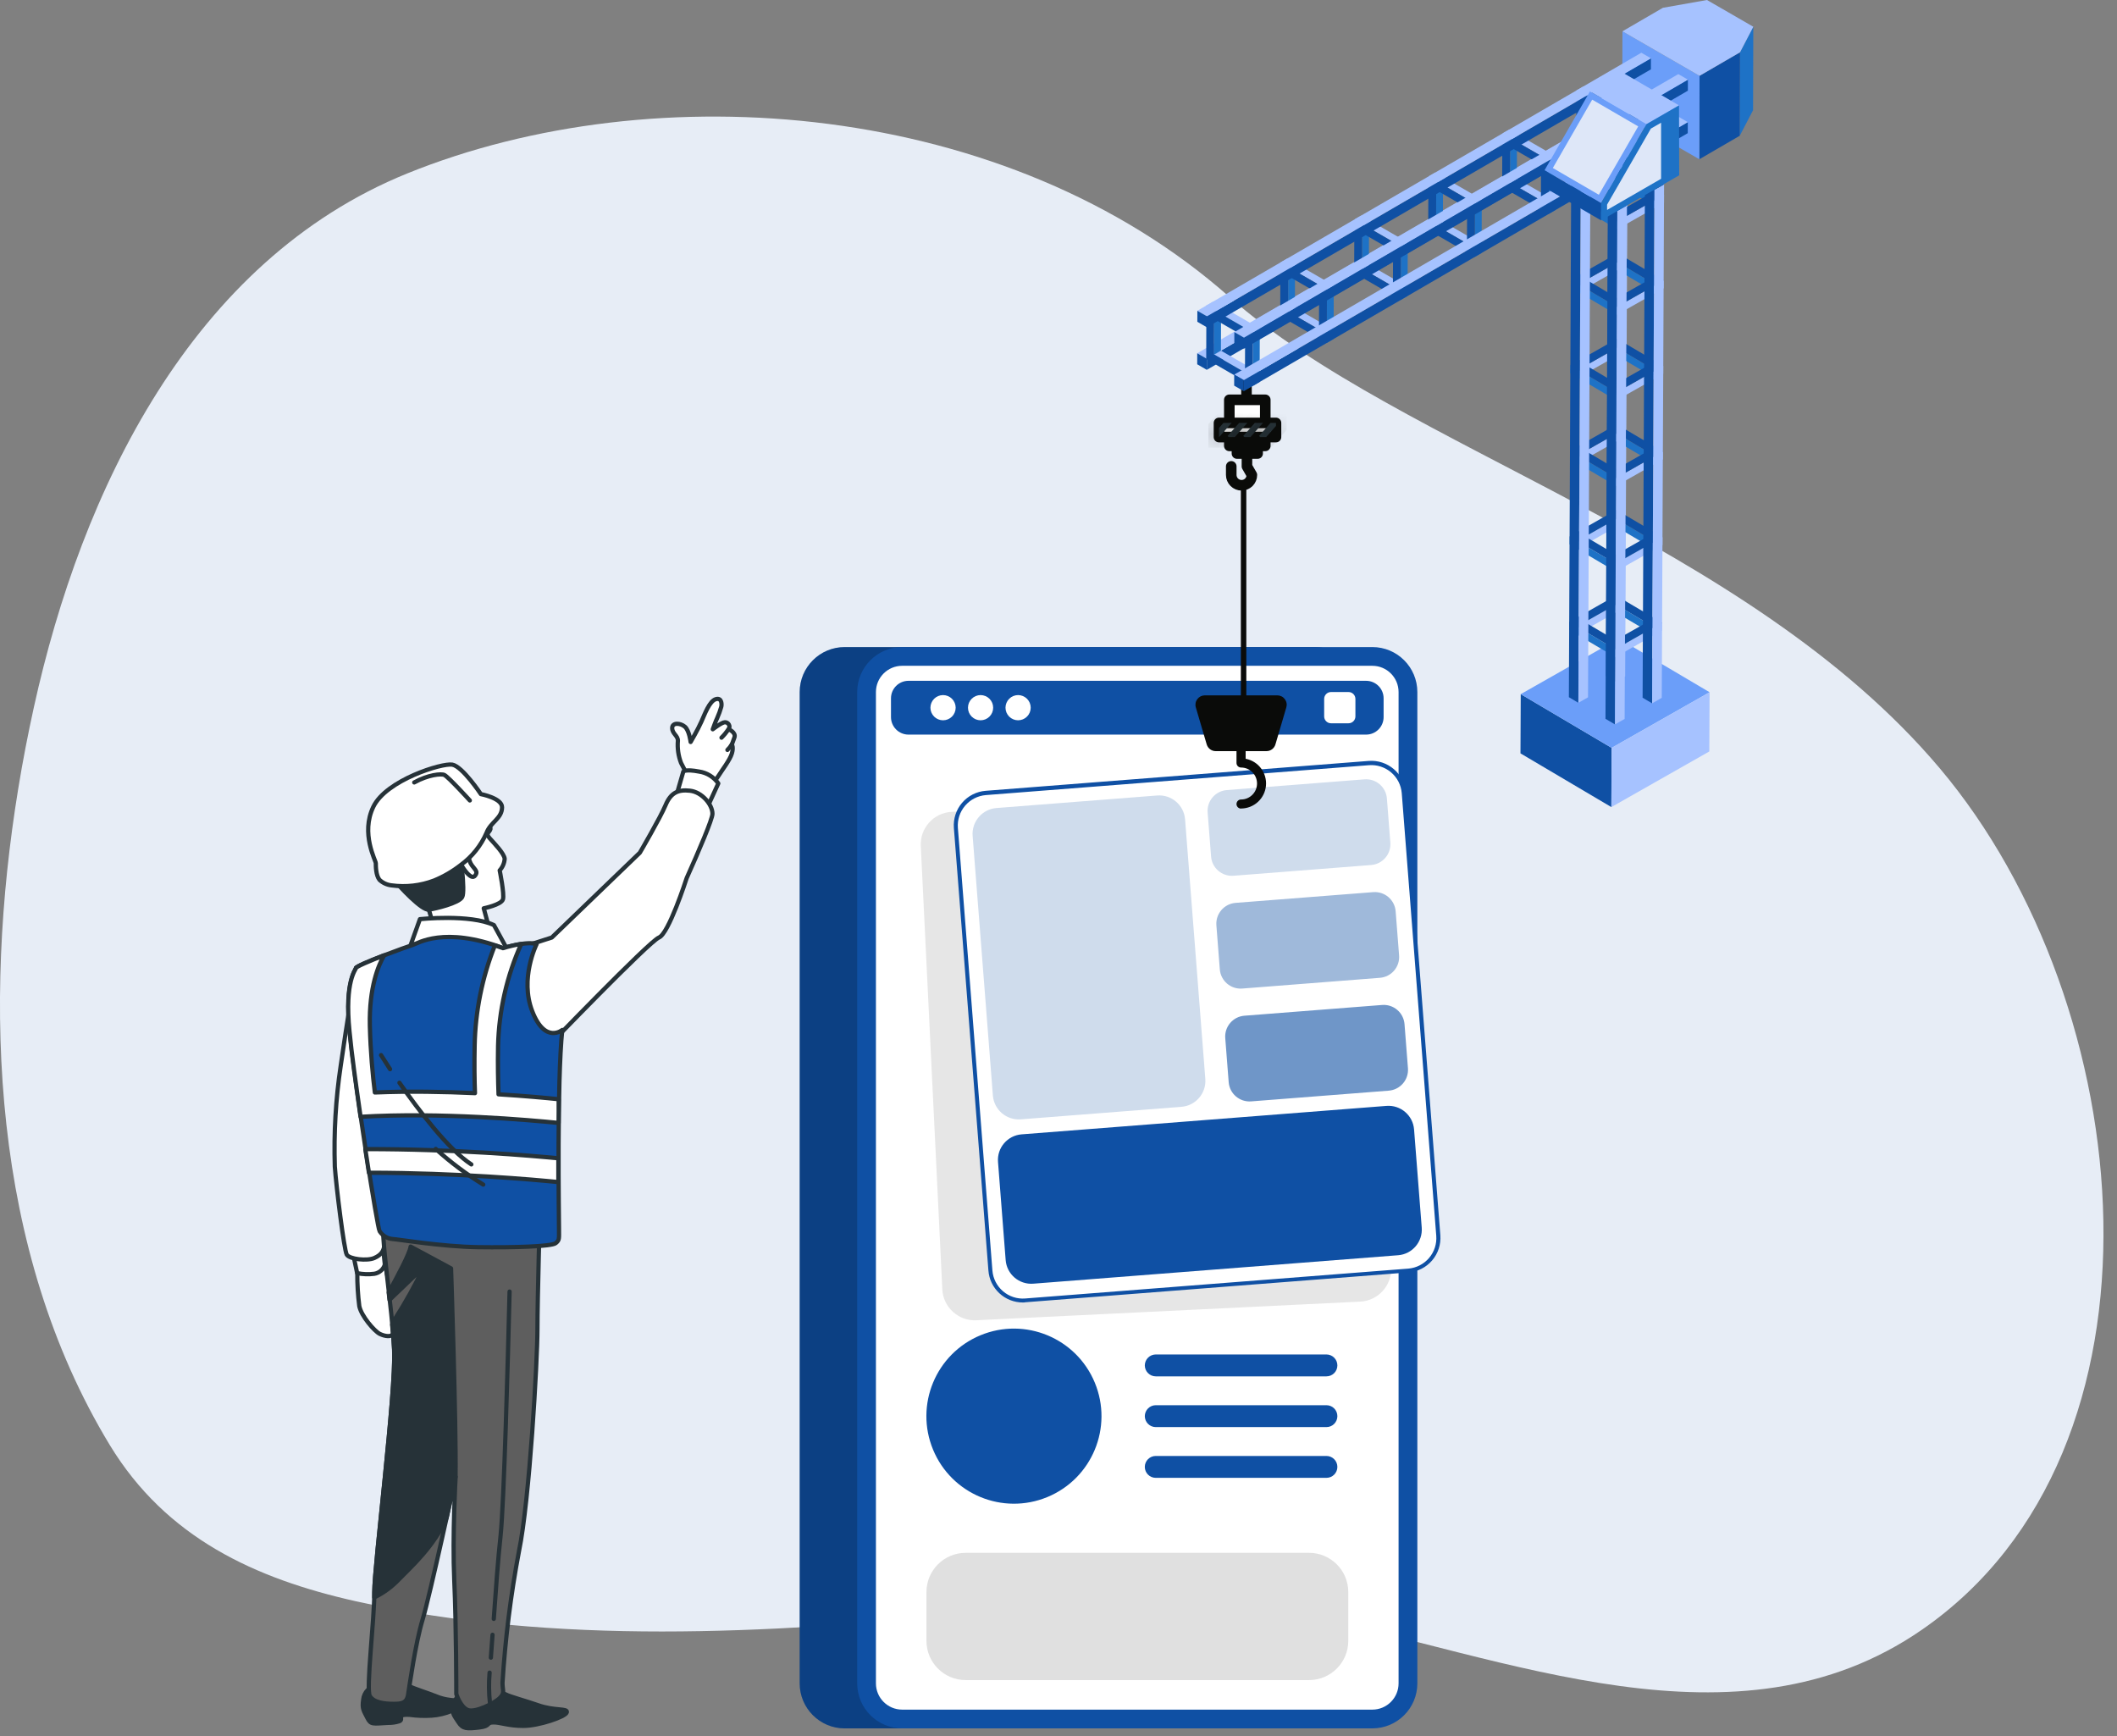 <svg width="100" height="82" viewBox="0 0 100 82" fill="none" xmlns="http://www.w3.org/2000/svg">
<rect x="0" y="0" width="100" height="82" fill="#808080" stroke="none"/>
<path d="M0.859 37.268C1.072 35.954 1.324 34.663 1.6 33.407C3.85 23.177 9.049 12.323 19.238 8.192C30.96 3.441 47.599 4.757 58.085 14.036C66.152 21.169 82.497 25.474 91.625 36.287C101.086 47.498 103.063 68.507 90.776 76.987C82.036 83.018 71.231 78.261 61.498 76.267C55.956 75.134 51.158 75.775 45.694 76.267C36.199 77.117 26.364 77.753 16.789 75.631C12.059 74.569 7.854 72.646 5.188 68.26C-0.412 59.037 -0.799 47.425 0.859 37.268Z" fill="#E7EDF6"/>
<path d="M22.251 37.589C22.251 37.589 23.206 38.971 23.17 39.149C23.134 39.328 22.907 39.342 23.13 39.593C23.353 39.843 23.813 40.31 23.839 40.565C23.825 40.769 23.742 40.962 23.603 41.113C23.603 41.113 23.832 42.223 23.758 42.48C23.684 42.737 22.85 42.904 22.85 42.904L23.073 43.72L20.67 44.407L20.258 42.966L18.829 38.576L22.251 37.589Z" fill="white" stroke="#263238" stroke-width="0.2" stroke-linecap="round" stroke-linejoin="round"/>
<path d="M19.013 37.417C19.166 37.388 19.807 36.925 20.741 36.757C21.675 36.589 22.036 36.969 22.144 37.358C22.252 37.746 22.465 37.547 22.193 37.81C21.921 38.073 22.395 38.309 22.395 38.309C22.379 38.457 22.413 38.606 22.49 38.733C22.624 39.016 22.21 39.527 22.21 39.527C22.297 39.718 22.357 39.919 22.39 40.126C22.39 40.294 22.246 40.374 22.116 40.289C21.987 40.204 21.73 39.665 21.724 39.931C21.717 40.196 21.993 42.085 21.832 42.374C21.671 42.663 20.571 42.922 20.257 42.968C19.943 43.015 18.945 41.979 18.421 41.338C17.896 40.697 17.552 39.364 17.727 38.64C17.814 38.34 17.979 38.07 18.204 37.855C18.43 37.64 18.709 37.489 19.013 37.417Z" fill="#263238" stroke="#263238" stroke-width="0.2" stroke-linecap="round" stroke-linejoin="round"/>
<path d="M21.971 39.822C22.026 40.109 22.097 40.392 22.184 40.671C22.298 40.994 22.579 41.096 22.485 41.291C22.392 41.486 22.26 41.452 22.061 41.238C21.839 40.983 21.677 40.682 21.587 40.357C21.545 40.096 21.388 39.546 21.971 39.822Z" fill="white" stroke="#263238" stroke-width="0.2" stroke-linecap="round" stroke-linejoin="round"/>
<path d="M21.77 40.854C21.385 41.156 20.96 41.404 20.507 41.59C19.866 41.834 19.173 41.913 18.493 41.82C18.28 41.797 18.081 41.705 17.926 41.559C17.752 41.346 17.752 40.905 17.752 40.775C17.752 40.646 17.026 39.372 17.635 38.109C18.244 36.846 20.887 36.031 21.367 36.118C21.847 36.205 22.715 37.51 22.715 37.51C22.715 37.51 23.711 37.697 23.715 38.128C23.715 38.665 23.171 38.829 22.983 39.336C22.72 39.941 22.302 40.464 21.77 40.854Z" fill="white" stroke="#263238" stroke-width="0.2" stroke-linecap="round" stroke-linejoin="round"/>
<path d="M22.193 37.809C22.193 37.809 21.191 36.708 20.992 36.606C20.845 36.534 20.223 36.593 19.567 36.958" stroke="#263238" stroke-width="0.2" stroke-linecap="round" stroke-linejoin="round"/>
<path d="M23.332 43.697L24.014 44.943C24.014 44.943 22.299 44.444 21.362 44.444C20.704 44.456 20.047 44.519 19.399 44.633L19.836 43.416C19.836 43.416 22.209 43.166 23.332 43.697Z" fill="white" stroke="#263238" stroke-width="0.2" stroke-linecap="round" stroke-linejoin="round"/>
<path d="M16.878 60.137C16.875 60.658 16.906 61.178 16.972 61.695C17.065 62.162 17.687 62.88 17.938 63.005C18.188 63.13 18.498 63.16 18.562 63.005C18.625 62.85 18.716 62.911 18.623 62.1C18.53 61.29 18.186 59.731 18.186 59.731L16.878 60.137Z" fill="white" stroke="#263238" stroke-width="0.2" stroke-linecap="round" stroke-linejoin="round"/>
<path d="M16.659 59.139L16.871 60.137C17.137 60.192 17.41 60.202 17.68 60.167C17.796 60.149 17.904 60.099 17.992 60.022C18.081 59.944 18.145 59.844 18.179 59.731L18.085 58.857L16.659 59.139Z" fill="white" stroke="#263238" stroke-width="0.2" stroke-linecap="round" stroke-linejoin="round"/>
<path d="M16.812 45.723C16.812 45.723 16.375 48.372 16.095 50.336C15.858 51.914 15.765 53.511 15.816 55.106C15.88 56.042 16.254 59.046 16.379 59.262C16.504 59.479 17.345 59.574 17.687 59.419C18.029 59.264 18.186 59.075 18.186 58.483C18.186 57.891 17.876 52.363 17.876 52.363L16.812 45.723Z" fill="white" stroke="#263238" stroke-width="0.2" stroke-linecap="round" stroke-linejoin="round"/>
<path d="M23.546 79.951C23.669 79.951 23.79 79.982 23.899 80.04C24.083 80.14 24.886 80.358 25.402 80.541C26.208 80.828 26.837 80.675 26.773 80.885C26.709 81.095 25.45 81.522 24.722 81.522C23.994 81.522 23.644 81.352 23.296 81.358C22.948 81.365 23.204 81.532 22.627 81.598C22.05 81.664 21.859 81.666 21.657 81.35C21.455 81.034 21.341 80.953 21.404 80.552V80.549C21.436 80.377 21.528 80.221 21.663 80.11C21.799 79.999 21.97 79.939 22.145 79.942L23.546 79.951Z" fill="#263238" stroke="#263238" stroke-width="0.2" stroke-linecap="round" stroke-linejoin="round"/>
<path d="M19.044 79.565C19.152 79.563 19.257 79.593 19.348 79.65C19.507 79.749 20.197 79.96 20.641 80.14C21.335 80.42 21.887 80.233 21.823 80.463C21.759 80.692 21.017 81.002 20.382 81.038C20.039 81.059 19.695 81.046 19.354 81C18.671 80.961 19.106 81.212 18.86 81.303C18.688 81.358 18.508 81.383 18.327 81.38C17.605 81.418 17.516 81.475 17.35 81.142C17.185 80.809 17.089 80.717 17.157 80.293V80.28C17.175 80.108 17.25 79.948 17.372 79.824C17.493 79.701 17.652 79.623 17.824 79.603L19.044 79.565Z" fill="#263238" stroke="#263238" stroke-width="0.2" stroke-linecap="round" stroke-linejoin="round"/>
<path d="M25.513 56.957C25.513 56.957 25.387 61.321 25.387 62.786C25.387 64.251 25.014 70.872 24.515 73.272C24.127 75.326 23.867 77.402 23.736 79.488C23.736 79.862 23.859 79.955 23.611 80.203C23.362 80.452 22.426 80.921 22.082 80.766C21.738 80.611 21.554 80.017 21.554 80.017C21.554 80.017 21.554 76.775 21.458 74.654C21.363 72.534 21.522 69.761 21.522 69.761C21.522 69.761 20.305 75.372 19.964 76.495C19.622 77.618 19.34 79.654 19.276 80.057C19.212 80.46 18.941 80.481 18.592 80.481C18.168 80.481 17.656 80.426 17.47 80.114C17.283 79.802 17.682 76.529 17.682 75.221C17.682 73.914 18.705 65.779 18.622 63.779C18.539 61.78 17.936 58.324 18.123 57.294C18.235 56.684 18.298 56.066 18.31 55.445C18.31 55.445 24.734 54.711 25.513 56.957Z" fill="#5E5E5E" stroke="#263238" stroke-width="0.2" stroke-linecap="round" stroke-linejoin="round"/>
<path d="M32.472 36.608C32.472 36.608 32.351 36.396 32.17 36.037C32.042 35.703 31.991 35.343 32.022 34.986C32.022 34.746 31.752 34.657 31.752 34.388C31.752 34.118 32.141 34.146 32.351 34.326C32.561 34.507 32.623 35.048 32.623 35.048C32.623 35.048 32.954 34.485 33.132 34.086C33.291 33.73 33.512 33.114 33.812 33.025C34.111 32.936 34.098 33.305 34.068 33.394C34.019 33.569 33.956 33.74 33.882 33.906C33.812 34.044 33.669 34.447 33.669 34.447C33.669 34.447 34.094 34.116 34.24 34.116C34.279 34.115 34.318 34.125 34.351 34.144C34.385 34.164 34.413 34.192 34.431 34.227C34.45 34.261 34.459 34.299 34.457 34.338C34.455 34.377 34.443 34.415 34.421 34.447C34.421 34.447 34.782 34.598 34.69 34.838C34.599 35.078 34.571 35.167 34.571 35.167C34.571 35.167 34.661 35.288 34.571 35.591C34.482 35.895 34.09 36.402 33.935 36.653C33.848 36.793 33.736 36.915 33.603 37.014L32.472 36.608Z" fill="white" stroke="#263238" stroke-width="0.2" stroke-linecap="round" stroke-linejoin="round"/>
<path d="M34.414 34.437C34.318 34.584 34.206 34.721 34.081 34.844" stroke="#263238" stroke-width="0.2" stroke-linecap="round" stroke-linejoin="round"/>
<path d="M34.573 35.155C34.514 35.253 34.443 35.343 34.361 35.423" stroke="#263238" stroke-width="0.2" stroke-linecap="round" stroke-linejoin="round"/>
<path d="M33.401 38.16L33.93 37.005C33.825 36.855 33.691 36.728 33.536 36.632C33.38 36.535 33.206 36.472 33.025 36.445C32.372 36.32 32.278 36.445 32.278 36.445L31.934 37.63C31.934 37.63 33.057 37.723 33.401 38.16Z" fill="white" stroke="#263238" stroke-width="0.2" stroke-linecap="round" stroke-linejoin="round"/>
<path d="M26.065 44.284L30.224 40.278C30.224 40.278 31.19 38.627 31.438 38.034C31.686 37.442 32.03 37.285 32.593 37.349C33.155 37.412 33.654 38.002 33.654 38.44C33.654 38.688 33.017 40.185 32.436 41.477C32.406 41.569 31.587 44.099 31.126 44.284C30.665 44.468 25.787 49.529 25.787 49.529L24.013 44.942L26.065 44.284Z" fill="white" stroke="#263238" stroke-width="0.2" stroke-linecap="round" stroke-linejoin="round"/>
<path d="M26.56 48.649C26.301 51.109 26.405 57.564 26.405 58.004C26.405 58.534 26.436 58.564 26.25 58.721C26.063 58.878 24.29 58.934 22.575 58.91C20.86 58.887 18.712 58.526 18.555 58.526C18.429 58.517 18.306 58.478 18.198 58.413C18.09 58.349 17.998 58.259 17.93 58.152C17.829 57.997 16.814 51.635 16.517 48.715C16.27 46.299 16.835 45.779 16.82 45.724C16.788 45.598 19.285 44.694 19.503 44.632C19.722 44.571 20.968 43.728 23.774 44.787C23.774 44.787 24.927 44.422 25.345 44.603C25.345 44.603 24.537 46.22 25.144 47.772C25.751 49.324 26.56 48.649 26.56 48.649Z" fill="#0F50A4" stroke="#263238" stroke-width="0.2" stroke-linecap="round" stroke-linejoin="round"/>
<path d="M26.375 54.713C26.375 55.108 26.375 55.486 26.375 55.836C25.235 55.721 21.639 55.399 17.427 55.394C17.372 55.04 17.313 54.666 17.256 54.278C21.454 54.273 25.074 54.586 26.375 54.713Z" fill="white" stroke="#263238" stroke-width="0.2" stroke-linecap="round" stroke-linejoin="round"/>
<path d="M26.385 53.042C25.039 52.907 20.812 52.529 17.032 52.752C16.819 51.266 16.607 49.765 16.509 48.718C16.263 46.303 16.828 45.782 16.813 45.727C16.798 45.672 17.469 45.383 18.146 45.124C17.881 45.579 17.429 46.627 17.471 48.455C17.501 49.676 17.605 50.79 17.707 51.603C19.333 51.537 20.984 51.567 22.436 51.635C22.411 50.998 22.404 50.238 22.421 49.387C22.453 47.765 22.776 46.162 23.377 44.655C23.502 44.696 23.625 44.738 23.757 44.787C24.04 44.7 24.33 44.632 24.623 44.585C23.94 46.102 23.567 47.741 23.527 49.404C23.51 50.283 23.527 51.047 23.549 51.69C24.793 51.767 25.801 51.86 26.389 51.922C26.393 52.291 26.389 52.667 26.385 53.042Z" fill="white" stroke="#263238" stroke-width="0.2" stroke-linecap="round" stroke-linejoin="round"/>
<path d="M18.868 51.144C19.76 52.417 21.169 54.294 22.265 55.001" stroke="#263238" stroke-width="0.2" stroke-linecap="round" stroke-linejoin="round"/>
<path d="M18 49.838C18 49.838 18.162 50.097 18.425 50.502" stroke="#263238" stroke-width="0.2" stroke-linecap="round" stroke-linejoin="round"/>
<path d="M20.583 54.27C21.278 54.899 22.029 55.463 22.827 55.954" stroke="#263238" stroke-width="0.2" stroke-linecap="round" stroke-linejoin="round"/>
<path d="M18.84 74.606C18.507 74.956 18.114 75.243 17.68 75.455C17.68 75.364 17.68 75.279 17.68 75.2C17.68 73.891 18.71 65.773 18.617 63.778C18.6 63.415 18.566 63.003 18.523 62.566C18.557 62.478 18.599 62.393 18.648 62.313C19.157 61.521 19.615 60.698 20.02 59.848L18.4 61.398C18.387 61.281 18.372 61.162 18.36 61.046C18.784 60.271 19.358 59.207 19.396 58.883L21.306 59.912C21.306 59.912 21.557 67.312 21.518 69.745C21.518 69.745 21.334 70.594 21.094 71.696C20.504 73.041 19.451 73.98 18.84 74.606Z" fill="#263238" stroke="#263238" stroke-width="0.2" stroke-linecap="round" stroke-linejoin="round"/>
<path d="M23.127 79.007C23.085 79.485 23.091 79.967 23.144 80.444" stroke="#263238" stroke-width="0.2" stroke-linecap="round" stroke-linejoin="round"/>
<path d="M23.266 77.219C23.238 77.633 23.21 78 23.187 78.299" stroke="#263238" stroke-width="0.2" stroke-linecap="round" stroke-linejoin="round"/>
<path d="M24.071 61.007C23.995 64.132 23.808 70.995 23.647 72.525C23.526 73.633 23.415 75.166 23.324 76.467" stroke="#263238" stroke-width="0.2" stroke-linecap="round" stroke-linejoin="round"/>
<path d="M47.564 38.388H41.804C41.761 38.388 41.719 38.376 41.684 38.352C41.648 38.329 41.62 38.295 41.604 38.256C41.588 38.216 41.584 38.173 41.592 38.131C41.6 38.089 41.621 38.05 41.651 38.02L44.378 35.291L41.651 32.564C41.616 32.523 41.598 32.469 41.601 32.415C41.603 32.361 41.626 32.31 41.664 32.272C41.702 32.233 41.754 32.211 41.808 32.208C41.862 32.206 41.915 32.224 41.957 32.258L44.684 34.986L47.411 32.258C47.452 32.224 47.505 32.206 47.56 32.208C47.614 32.211 47.665 32.233 47.703 32.272C47.742 32.31 47.764 32.361 47.767 32.415C47.769 32.469 47.751 32.523 47.717 32.564L44.989 35.291L47.717 38.018C47.747 38.048 47.768 38.087 47.776 38.129C47.784 38.171 47.78 38.214 47.764 38.254C47.747 38.293 47.72 38.327 47.684 38.35C47.648 38.374 47.606 38.386 47.564 38.386V38.388ZM42.325 37.958H47.043L44.684 35.599L42.325 37.958Z" fill="#263238"/>
<path d="M62.108 30.564H39.901C38.727 30.564 37.774 31.516 37.774 32.691V79.514C37.774 80.688 38.727 81.641 39.901 81.641H62.108C63.282 81.641 64.235 80.688 64.235 79.514V32.691C64.235 31.516 63.282 30.564 62.108 30.564Z" fill="#0F50A4"/>
<path opacity="0.2" d="M62.108 30.564H39.901C38.727 30.564 37.774 31.516 37.774 32.691V79.514C37.774 80.688 38.727 81.641 39.901 81.641H62.108C63.282 81.641 64.235 80.688 64.235 79.514V32.691C64.235 31.516 63.282 30.564 62.108 30.564Z" fill="black"/>
<path d="M64.825 30.564H42.618C41.443 30.564 40.491 31.516 40.491 32.691V79.513C40.491 80.688 41.443 81.64 42.618 81.64H64.825C65.999 81.64 66.951 80.688 66.951 79.513V32.691C66.951 31.516 65.999 30.564 64.825 30.564Z" fill="#0F50A4"/>
<path d="M66.064 79.514V32.689C66.064 32.004 65.509 31.449 64.825 31.449H42.616C41.931 31.449 41.376 32.004 41.376 32.689V79.514C41.376 80.198 41.931 80.754 42.616 80.754H64.825C65.509 80.754 66.064 80.198 66.064 79.514Z" fill="white"/>
<path opacity="0.1" d="M65.711 59.873L64.694 38.927C64.653 38.08 63.932 37.426 63.085 37.468L44.955 38.348C44.108 38.389 43.454 39.109 43.495 39.957L44.512 60.902C44.553 61.75 45.274 62.403 46.121 62.362L64.251 61.482C65.098 61.441 65.752 60.721 65.711 59.873Z" fill="black"/>
<path d="M65.357 33.872V32.985C65.357 32.528 64.987 32.158 64.531 32.158H42.913C42.457 32.158 42.087 32.528 42.087 32.985V33.872C42.087 34.328 42.457 34.699 42.913 34.699H64.531C64.987 34.699 65.357 34.328 65.357 33.872Z" fill="#0F50A4"/>
<path d="M44.547 34.023C44.389 34.023 44.237 33.96 44.126 33.849C44.014 33.737 43.951 33.586 43.95 33.428C43.951 33.27 44.014 33.119 44.125 33.007C44.237 32.895 44.389 32.833 44.547 32.832C44.705 32.833 44.856 32.895 44.968 33.007C45.079 33.119 45.142 33.27 45.143 33.428C45.142 33.586 45.079 33.737 44.968 33.849C44.856 33.96 44.704 34.023 44.547 34.023Z" fill="white"/>
<path d="M46.32 34.023C46.162 34.023 46.011 33.96 45.899 33.849C45.787 33.737 45.724 33.586 45.724 33.428C45.724 33.27 45.787 33.119 45.899 33.007C46.011 32.895 46.162 32.833 46.32 32.832C46.478 32.833 46.629 32.896 46.74 33.007C46.852 33.119 46.914 33.27 46.914 33.428C46.914 33.586 46.851 33.737 46.74 33.848C46.628 33.96 46.477 34.022 46.32 34.023Z" fill="white"/>
<path d="M48.092 34.023C47.935 34.023 47.783 33.96 47.671 33.849C47.56 33.737 47.497 33.586 47.496 33.428C47.497 33.27 47.56 33.119 47.671 33.007C47.783 32.895 47.934 32.833 48.092 32.832C48.25 32.833 48.401 32.896 48.513 33.007C48.624 33.119 48.687 33.27 48.687 33.428C48.686 33.586 48.624 33.737 48.512 33.848C48.401 33.96 48.25 34.022 48.092 34.023Z" fill="white"/>
<path d="M63.7 32.688H62.873C62.694 32.688 62.549 32.834 62.549 33.013V33.84C62.549 34.019 62.694 34.164 62.873 34.164H63.7C63.879 34.164 64.025 34.019 64.025 33.84V33.013C64.025 32.834 63.879 32.688 63.7 32.688Z" fill="white"/>
<path d="M49.477 70.712C51.587 69.838 52.589 67.42 51.715 65.31C50.841 63.2 48.422 62.198 46.312 63.072C44.203 63.946 43.201 66.365 44.075 68.475C44.948 70.584 47.367 71.586 49.477 70.712Z" fill="#0F50A4"/>
<path d="M62.656 65.012H54.594C54.457 65.012 54.326 64.957 54.229 64.86C54.132 64.764 54.078 64.632 54.077 64.495C54.078 64.358 54.132 64.227 54.229 64.13C54.326 64.033 54.457 63.979 54.594 63.978H62.656C62.794 63.978 62.925 64.033 63.022 64.13C63.119 64.227 63.173 64.358 63.173 64.495C63.173 64.632 63.119 64.764 63.022 64.861C62.925 64.958 62.794 65.012 62.656 65.012Z" fill="#0F50A4"/>
<path d="M62.656 67.409H54.594C54.457 67.408 54.326 67.354 54.229 67.257C54.132 67.16 54.078 67.029 54.077 66.892C54.078 66.755 54.132 66.624 54.229 66.527C54.326 66.43 54.457 66.375 54.594 66.375H62.656C62.794 66.375 62.925 66.429 63.022 66.526C63.119 66.623 63.173 66.755 63.173 66.892C63.173 67.029 63.119 67.16 63.022 67.257C62.925 67.355 62.794 67.409 62.656 67.409Z" fill="#0F50A4"/>
<path d="M62.656 68.772H54.594C54.309 68.772 54.077 69.004 54.077 69.289C54.077 69.575 54.309 69.806 54.594 69.806H62.656C62.942 69.806 63.173 69.575 63.173 69.289C63.173 69.004 62.942 68.772 62.656 68.772Z" fill="#0F50A4"/>
<path d="M61.834 73.348H45.616C44.592 73.348 43.763 74.178 43.763 75.201V77.505C43.763 78.529 44.592 79.359 45.616 79.359H61.834C62.858 79.359 63.688 78.529 63.688 77.505V75.201C63.688 74.178 62.858 73.348 61.834 73.348Z" fill="#E0E0E0"/>
<path d="M67.944 58.357L66.313 37.45C66.247 36.604 65.508 35.972 64.662 36.038L46.566 37.449C45.72 37.515 45.088 38.254 45.154 39.1L46.785 60.007C46.85 60.853 47.59 61.485 48.435 61.419L66.531 60.008C67.377 59.942 68.01 59.202 67.944 58.357Z" fill="white"/>
<path d="M48.312 61.523C47.901 61.522 47.505 61.366 47.205 61.086C46.904 60.806 46.719 60.423 46.689 60.013L45.058 39.105C45.026 38.674 45.165 38.248 45.446 37.92C45.727 37.592 46.126 37.388 46.557 37.354L64.655 35.942C65.086 35.909 65.512 36.049 65.84 36.33C66.169 36.61 66.372 37.01 66.406 37.441L68.037 58.349C68.07 58.78 67.931 59.207 67.65 59.535C67.369 59.864 66.969 60.068 66.538 60.102L48.44 61.512C48.397 61.523 48.355 61.523 48.312 61.523ZM46.878 60.013C46.908 60.393 47.089 60.746 47.379 60.993C47.669 61.241 48.045 61.364 48.425 61.334L66.523 59.923C66.904 59.891 67.256 59.711 67.504 59.421C67.751 59.13 67.874 58.754 67.844 58.373L66.214 37.465C66.183 37.085 66.003 36.732 65.712 36.484C65.422 36.237 65.045 36.114 64.665 36.144L46.568 37.556C46.188 37.587 45.836 37.768 45.588 38.058C45.34 38.348 45.218 38.725 45.247 39.105L46.878 60.013Z" fill="#0F50A4"/>
<path d="M67.158 57.986L66.796 53.352C66.744 52.684 66.16 52.185 65.492 52.237L48.258 53.581C47.59 53.633 47.09 54.217 47.143 54.885L47.504 59.519C47.556 60.188 48.14 60.687 48.808 60.635L66.043 59.291C66.711 59.239 67.21 58.655 67.158 57.986Z" fill="#0F50A4"/>
<path opacity="0.2" d="M56.935 50.96L55.979 38.704C55.927 38.028 55.335 37.522 54.659 37.575L47.073 38.167C46.396 38.219 45.891 38.811 45.944 39.487L46.9 51.743C46.952 52.419 47.543 52.925 48.22 52.872L55.806 52.281C56.482 52.228 56.988 51.637 56.935 50.96Z" fill="#0F50A4"/>
<path opacity="0.2" d="M65.675 39.798L65.513 37.719C65.471 37.175 64.996 36.769 64.453 36.812L57.952 37.319C57.409 37.361 57.002 37.836 57.045 38.379L57.207 40.458C57.249 41.002 57.724 41.408 58.268 41.366L64.768 40.859C65.312 40.816 65.718 40.341 65.675 39.798Z" fill="#0F50A4"/>
<path opacity="0.4" d="M66.088 45.127L65.926 43.048C65.884 42.504 65.409 42.098 64.866 42.14L58.365 42.647C57.822 42.69 57.416 43.165 57.458 43.708L57.62 45.787C57.662 46.331 58.137 46.737 58.681 46.694L65.181 46.187C65.725 46.145 66.131 45.67 66.088 45.127Z" fill="#0F50A4"/>
<path opacity="0.6" d="M66.507 50.456L66.345 48.377C66.303 47.834 65.828 47.427 65.284 47.47L58.784 47.977C58.241 48.019 57.834 48.494 57.877 49.038L58.039 51.117C58.081 51.66 58.556 52.066 59.1 52.024L65.6 51.517C66.144 51.474 66.55 51 66.507 50.456Z" fill="#0F50A4"/>
<path d="M59.823 35.48H57.426C57.33 35.48 57.237 35.449 57.161 35.392C57.084 35.334 57.029 35.254 57.001 35.163L56.486 33.411C56.467 33.346 56.464 33.276 56.476 33.209C56.488 33.141 56.516 33.078 56.557 33.023C56.599 32.968 56.652 32.923 56.713 32.892C56.775 32.862 56.842 32.846 56.911 32.845H60.338C60.406 32.846 60.474 32.862 60.535 32.892C60.597 32.923 60.65 32.968 60.691 33.023C60.732 33.078 60.76 33.141 60.772 33.209C60.785 33.276 60.781 33.346 60.762 33.411L60.247 35.163C60.22 35.254 60.164 35.335 60.088 35.392C60.011 35.449 59.918 35.48 59.823 35.48Z" fill="#0A0B09"/>
<path d="M58.623 38.194C58.566 38.194 58.512 38.171 58.471 38.131C58.431 38.09 58.408 38.036 58.408 37.979C58.408 37.922 58.431 37.867 58.471 37.827C58.512 37.786 58.566 37.764 58.623 37.764C58.824 37.764 59.016 37.684 59.157 37.542C59.299 37.401 59.378 37.209 59.378 37.009C59.378 36.808 59.299 36.616 59.157 36.475C59.016 36.333 58.824 36.254 58.623 36.254C58.566 36.254 58.512 36.231 58.471 36.191C58.431 36.15 58.408 36.096 58.408 36.039V35.48C58.413 35.426 58.438 35.376 58.478 35.34C58.518 35.303 58.57 35.283 58.624 35.283C58.678 35.283 58.73 35.303 58.77 35.34C58.81 35.376 58.835 35.426 58.84 35.48V35.84C59.13 35.895 59.389 36.056 59.566 36.292C59.743 36.527 59.827 36.82 59.8 37.114C59.773 37.407 59.637 37.68 59.419 37.879C59.202 38.078 58.918 38.189 58.623 38.19V38.194Z" fill="#0A0B09"/>
<path d="M58.902 21.45V22.029L59.134 22.434C59.134 22.563 59.083 22.687 58.992 22.779C58.901 22.87 58.777 22.922 58.648 22.922V22.922C58.519 22.922 58.395 22.87 58.303 22.779C58.212 22.688 58.16 22.564 58.16 22.434V22.029" stroke="#0A0B09" stroke-width="0.5" stroke-linecap="round" stroke-linejoin="round"/>
<path d="M59.406 20.338H58.43V21.422H59.406V20.338Z" fill="white" stroke="#0A0B09" stroke-width="0.5" stroke-linecap="round" stroke-linejoin="round"/>
<path d="M59.767 18.885H58.069V21.061H59.767V18.885Z" fill="white" stroke="#0A0B09" stroke-width="0.5" stroke-linecap="round" stroke-linejoin="round"/>
<path d="M60.273 19.977H57.581V20.645H60.273V19.977Z" fill="white" stroke="#0A0B09" stroke-width="0.5" stroke-linecap="round" stroke-linejoin="round"/>
<mask id="path-58-inside-1" fill="white">
<path d="M58.918 19.977H58.533L57.988 20.595L58.045 20.645H58.329L58.918 19.977Z"/>
</mask>
<path d="M58.918 19.977H58.533L57.988 20.595L58.045 20.645H58.329L58.918 19.977Z" fill="#263238"/>
<path d="M58.918 19.977L59.293 20.308L60.026 19.477H58.918V19.977ZM58.533 19.977V19.477H58.307L58.158 19.647L58.533 19.977ZM57.988 20.595L57.613 20.265L57.282 20.641L57.659 20.971L57.988 20.595ZM58.045 20.645L57.715 21.021L57.857 21.145H58.045V20.645ZM58.329 20.645V21.145H58.555L58.704 20.976L58.329 20.645ZM58.918 19.477H58.533V20.477H58.918V19.477ZM58.158 19.647L57.613 20.265L58.363 20.926L58.908 20.308L58.158 19.647ZM57.659 20.971L57.715 21.021L58.375 20.269L58.318 20.219L57.659 20.971ZM58.045 21.145H58.329V20.145H58.045V21.145ZM58.704 20.976L59.293 20.308L58.543 19.647L57.954 20.315L58.704 20.976Z" fill="#0A0B09" mask="url(#path-58-inside-1)"/>
<mask id="path-60-inside-2" fill="white">
<path d="M57.792 19.977L57.581 20.216V20.645H57.588L58.178 19.977H57.792Z"/>
</mask>
<path d="M57.792 19.977L57.581 20.216V20.645H57.588L58.178 19.977H57.792Z" fill="#263238"/>
<path d="M57.792 19.977V19.477H57.566L57.417 19.646L57.792 19.977ZM57.581 20.216L57.206 19.886L57.081 20.027V20.216H57.581ZM57.581 20.645H57.081V21.145H57.581V20.645ZM57.588 20.645V21.145H57.813L57.963 20.976L57.588 20.645ZM58.178 19.977L58.553 20.308L59.287 19.477H58.178V19.977ZM57.417 19.646L57.206 19.886L57.956 20.547L58.167 20.308L57.417 19.646ZM57.081 20.216V20.645H58.081V20.216H57.081ZM57.581 21.145H57.588V20.145H57.581V21.145ZM57.963 20.976L58.553 20.308L57.803 19.646L57.213 20.314L57.963 20.976ZM58.178 19.477H57.792V20.477H58.178V19.477Z" fill="#0A0B09" mask="url(#path-60-inside-2)"/>
<mask id="path-62-inside-3" fill="white">
<path d="M59.658 19.977H59.273L58.728 20.595L58.785 20.645H59.069L59.658 19.977Z"/>
</mask>
<path d="M59.658 19.977H59.273L58.728 20.595L58.785 20.645H59.069L59.658 19.977Z" fill="#263238"/>
<path d="M59.658 19.977L60.033 20.308L60.766 19.477H59.658V19.977ZM59.273 19.977V19.477H59.048L58.898 19.647L59.273 19.977ZM58.728 20.595L58.353 20.265L58.022 20.641L58.399 20.971L58.728 20.595ZM58.785 20.645L58.456 21.021L58.597 21.145H58.785V20.645ZM59.069 20.645V21.145H59.295L59.444 20.976L59.069 20.645ZM59.658 19.477H59.273V20.477H59.658V19.477ZM58.898 19.647L58.353 20.265L59.103 20.926L59.648 20.308L58.898 19.647ZM58.399 20.971L58.456 21.021L59.115 20.269L59.058 20.219L58.399 20.971ZM58.785 21.145H59.069V20.145H58.785V21.145ZM59.444 20.976L60.033 20.308L59.283 19.647L58.694 20.315L59.444 20.976Z" fill="#0A0B09" mask="url(#path-62-inside-3)"/>
<mask id="path-64-inside-4" fill="white">
<path d="M60.273 20.12V19.977H60.014L59.469 20.595L59.527 20.645H59.81L60.273 20.12Z"/>
</mask>
<path d="M60.273 20.12V19.977H60.014L59.469 20.595L59.527 20.645H59.81L60.273 20.12Z" fill="#263238"/>
<path d="M60.273 20.12L60.648 20.451L60.773 20.309V20.12H60.273ZM60.273 19.977H60.773V19.477H60.273V19.977ZM60.014 19.977V19.477H59.788L59.639 19.647L60.014 19.977ZM59.469 20.595L59.094 20.265L58.759 20.644L59.142 20.974L59.469 20.595ZM59.527 20.645L59.2 21.024L59.341 21.145H59.527V20.645ZM59.81 20.645V21.145H60.035L60.185 20.976L59.81 20.645ZM60.773 20.12V19.977H59.773V20.12H60.773ZM60.273 19.477H60.014V20.477H60.273V19.477ZM59.639 19.647L59.094 20.265L59.844 20.926L60.389 20.308L59.639 19.647ZM59.142 20.974L59.2 21.024L59.853 20.267L59.795 20.217L59.142 20.974ZM59.527 21.145H59.81V20.145H59.527V21.145ZM60.185 20.976L60.648 20.451L59.898 19.79L59.435 20.315L60.185 20.976Z" fill="#0A0B09" mask="url(#path-64-inside-4)"/>
<path d="M58.88 18.847V17.537" stroke="#0A0B09" stroke-width="0.5" stroke-linecap="round" stroke-linejoin="round"/>
<path d="M82.82 1.264L82.809 5.206L82.18 6.412L82.191 2.471L82.82 1.264Z" fill="#1E72C6"/>
<path d="M82.192 2.471L82.181 6.412L80.27 7.523L80.281 3.581L82.192 2.471Z" fill="#0F50A4"/>
<path d="M80.281 3.581L80.27 7.523L76.628 5.42L76.639 1.479L80.281 3.581Z" fill="#6B9EF9"/>
<path d="M82.821 1.264L82.192 2.471L80.281 3.581L76.639 1.479L78.55 0.368L80.632 0L82.821 1.264Z" fill="#A6C2FF"/>
<path d="M57.008 16.948L77.98 4.761L77.978 5.282L57.007 17.469L57.008 16.948Z" fill="#0F50A4"/>
<path d="M56.554 16.686L77.525 4.499L77.98 4.761L57.008 16.948L56.554 16.686Z" fill="#A6C2FF"/>
<path d="M57.008 16.948L57.006 17.469L56.552 17.207L56.553 16.686L57.008 16.948Z" fill="#0F50A4"/>
<path d="M57.349 16.748L57.671 16.561L59.131 17.403L58.809 17.59L57.349 16.748Z" fill="#A6C2FF"/>
<path d="M57.356 15.07L57.678 14.883L57.673 16.561L57.351 16.748L57.356 15.07Z" fill="#1E72C6"/>
<path d="M59.186 15.701L59.508 15.514L59.501 18.043L59.179 18.23L59.186 15.701Z" fill="#1E72C6"/>
<path d="M56.985 14.431L57.307 14.244L59.508 15.514L59.186 15.701L56.985 14.431Z" fill="#A6C2FF"/>
<path d="M56.978 16.959L59.178 18.23L59.185 15.701L56.985 14.431L56.978 16.959ZM58.809 17.59L57.35 16.748L57.354 15.07L58.814 15.913L58.809 17.59Z" fill="#0F50A4"/>
<path d="M60.844 14.716L61.166 14.529L62.626 15.372L62.304 15.559L60.844 14.716Z" fill="#A6C2FF"/>
<path d="M60.85 13.039L61.172 12.852L61.167 14.529L60.845 14.716L60.85 13.039Z" fill="#1E72C6"/>
<path d="M62.681 13.67L63.003 13.483L62.996 16.012L62.674 16.199L62.681 13.67Z" fill="#1E72C6"/>
<path d="M60.48 12.4L60.802 12.213L63.003 13.483L62.681 13.67L60.48 12.4Z" fill="#A6C2FF"/>
<path d="M60.473 14.928L62.673 16.199L62.681 13.67L60.48 12.4L60.473 14.928ZM62.304 15.559L60.845 14.716L60.849 13.039L62.309 13.882L62.304 15.559Z" fill="#0F50A4"/>
<path d="M64.339 12.685L64.66 12.498L66.12 13.341L65.798 13.528L64.339 12.685Z" fill="#A6C2FF"/>
<path d="M64.345 11.008L64.667 10.821L64.662 12.498L64.34 12.685L64.345 11.008Z" fill="#1E72C6"/>
<path d="M66.175 11.639L66.497 11.452L66.49 13.98L66.168 14.168L66.175 11.639Z" fill="#1E72C6"/>
<path d="M63.976 10.368L64.297 10.181L66.498 11.452L66.176 11.639L63.976 10.368Z" fill="#A6C2FF"/>
<path d="M63.967 12.897L66.168 14.167L66.175 11.639L63.974 10.368L63.967 12.897ZM65.798 13.528L64.339 12.685L64.344 11.008L65.803 11.851L65.798 13.528Z" fill="#0F50A4"/>
<path d="M67.836 10.654L68.157 10.467L69.617 11.31L69.295 11.497L67.836 10.654Z" fill="#A6C2FF"/>
<path d="M67.841 8.977L68.163 8.79L68.158 10.467L67.836 10.654L67.841 8.977Z" fill="#1E72C6"/>
<path d="M69.672 9.608L69.994 9.421L69.987 11.949L69.665 12.136L69.672 9.608Z" fill="#1E72C6"/>
<path d="M67.472 8.337L67.794 8.15L69.994 9.421L69.672 9.608L67.472 8.337Z" fill="#A6C2FF"/>
<path d="M67.464 10.866L69.665 12.136L69.672 9.608L67.471 8.337L67.464 10.866ZM69.295 11.497L67.836 10.654L67.841 8.977L69.3 9.82L69.295 11.497Z" fill="#0F50A4"/>
<path d="M71.33 8.623L71.652 8.436L73.111 9.278L72.789 9.466L71.33 8.623Z" fill="#A6C2FF"/>
<path d="M71.335 6.946L71.657 6.759L71.653 8.436L71.331 8.623L71.335 6.946Z" fill="#1E72C6"/>
<path d="M73.165 7.576L73.487 7.389L73.48 9.918L73.158 10.105L73.165 7.576Z" fill="#1E72C6"/>
<path d="M70.966 6.306L71.288 6.119L73.488 7.389L73.166 7.576L70.966 6.306Z" fill="#A6C2FF"/>
<path d="M70.957 8.834L73.158 10.105L73.165 7.576L70.965 6.306L70.957 8.834ZM72.789 9.465L71.329 8.623L71.334 6.945L72.793 7.788L72.789 9.465Z" fill="#0F50A4"/>
<path d="M74.826 6.592L75.148 6.405L76.607 7.247L76.286 7.434L74.826 6.592Z" fill="#A6C2FF"/>
<path d="M74.831 4.914L75.153 4.727L75.149 6.404L74.827 6.592L74.831 4.914Z" fill="#1E72C6"/>
<path d="M76.661 5.545L76.983 5.358L76.976 7.887L76.654 8.074L76.661 5.545Z" fill="#1E72C6"/>
<path d="M74.462 4.275L74.784 4.088L76.984 5.358L76.662 5.545L74.462 4.275Z" fill="#A6C2FF"/>
<path d="M74.453 6.803L76.654 8.074L76.661 5.545L74.461 4.275L74.453 6.803ZM76.285 7.434L74.825 6.592L74.83 4.914L76.29 5.757L76.285 7.434Z" fill="#0F50A4"/>
<path d="M58.754 17.956L79.726 5.769L79.724 6.29L58.753 18.477L58.754 17.956Z" fill="#0F50A4"/>
<path d="M58.301 17.694L79.272 5.507L79.726 5.769L58.754 17.956L58.301 17.694Z" fill="#A6C2FF"/>
<path d="M58.753 17.956L58.751 18.477L58.298 18.216L58.299 17.694L58.753 17.956Z" fill="#0F50A4"/>
<path d="M58.76 15.949L79.731 3.762L79.73 4.283L58.759 16.47L58.76 15.949Z" fill="#0F50A4"/>
<path d="M58.307 15.687L79.278 3.5L79.731 3.762L58.76 15.949L58.307 15.687Z" fill="#A6C2FF"/>
<path d="M58.76 15.949L58.758 16.47L58.305 16.208L58.306 15.687L58.76 15.949Z" fill="#0F50A4"/>
<path d="M57.014 14.941L77.985 2.753L77.984 3.275L57.013 15.462L57.014 14.941Z" fill="#0F50A4"/>
<path d="M56.56 14.678L77.531 2.491L77.985 2.753L57.014 14.941L56.56 14.678Z" fill="#A6C2FF"/>
<path d="M57.014 14.941L57.012 15.462L56.558 15.199L56.559 14.678L57.014 14.941Z" fill="#0F50A4"/>
<path d="M76.116 38.123L71.822 35.585L71.835 32.788L76.129 35.326L76.116 38.123Z" fill="#0F50A4"/>
<path d="M76.462 30.161L80.756 32.698L76.128 35.326L71.834 32.788L76.462 30.161Z" fill="#6B9EF9"/>
<path d="M76.127 35.326L80.755 32.698L80.742 35.495L76.114 38.123L76.127 35.326Z" fill="#A6C2FF"/>
<path d="M76.421 7.946L76.311 32.201L75.862 31.936L75.972 7.681L76.421 7.946Z" fill="#0F50A4"/>
<path d="M76.877 7.687L76.767 31.942L76.311 32.201L76.421 7.946L76.877 7.687Z" fill="#A6C2FF"/>
<path d="M76.422 7.946L75.973 7.681L76.429 7.422L76.878 7.687L76.422 7.946Z" fill="#0F50A4"/>
<path d="M76.422 8.342L76.42 8.714L74.954 9.546L74.956 9.174L76.422 8.342Z" fill="#A6C2FF"/>
<path d="M77.865 9.195L77.864 9.567L76.42 8.714L76.421 8.342L77.865 9.195Z" fill="#1E72C6"/>
<path d="M76.394 10.455L76.392 10.827L74.215 9.541L74.217 9.168L76.394 10.455Z" fill="#1E72C6"/>
<path d="M78.603 9.2L78.602 9.573L76.392 10.827L76.394 10.455L78.603 9.2Z" fill="#A6C2FF"/>
<path d="M76.428 7.914L74.218 9.169L76.395 10.455L78.605 9.2L76.428 7.914ZM74.956 9.174L76.422 8.342L77.866 9.195L76.4 10.027L74.956 9.174Z" fill="#0F50A4"/>
<path d="M76.404 12.384L76.403 12.757L74.937 13.589L74.939 13.216L76.404 12.384Z" fill="#A6C2FF"/>
<path d="M77.848 13.238L77.846 13.61L76.402 12.757L76.404 12.384L77.848 13.238Z" fill="#1E72C6"/>
<path d="M76.377 14.498L76.375 14.87L74.198 13.584L74.2 13.211L76.377 14.498Z" fill="#1E72C6"/>
<path d="M78.586 13.243L78.584 13.615L76.374 14.87L76.376 14.498L78.586 13.243Z" fill="#A6C2FF"/>
<path d="M76.41 11.957L74.2 13.211L76.377 14.498L78.587 13.243L76.41 11.957ZM74.939 13.217L76.405 12.384L77.849 13.238L76.383 14.07L74.939 13.217Z" fill="#0F50A4"/>
<path d="M76.385 16.427L76.383 16.799L74.917 17.631L74.919 17.259L76.385 16.427Z" fill="#A6C2FF"/>
<path d="M77.828 17.28L77.826 17.652L76.383 16.799L76.384 16.427L77.828 17.28Z" fill="#1E72C6"/>
<path d="M76.356 18.54L76.355 18.912L74.178 17.626L74.18 17.254L76.356 18.54Z" fill="#1E72C6"/>
<path d="M78.566 17.285L78.565 17.658L76.355 18.912L76.357 18.54L78.566 17.285Z" fill="#A6C2FF"/>
<path d="M76.391 15.999L74.181 17.254L76.358 18.54L78.567 17.285L76.391 15.999ZM74.919 17.259L76.385 16.427L77.829 17.28L76.363 18.112L74.919 17.259Z" fill="#0F50A4"/>
<path d="M76.366 20.47L76.365 20.842L74.899 21.674L74.9 21.302L76.366 20.47Z" fill="#A6C2FF"/>
<path d="M77.81 21.323L77.808 21.695L76.364 20.842L76.366 20.47L77.81 21.323Z" fill="#1E72C6"/>
<path d="M76.339 22.583L76.337 22.955L74.16 21.669L74.162 21.296L76.339 22.583Z" fill="#1E72C6"/>
<path d="M78.548 21.328L78.546 21.7L76.336 22.955L76.338 22.583L78.548 21.328Z" fill="#A6C2FF"/>
<path d="M76.372 20.042L74.162 21.296L76.339 22.582L78.549 21.328L76.372 20.042ZM74.901 21.302L76.367 20.469L77.81 21.323L76.345 22.155L74.901 21.302Z" fill="#0F50A4"/>
<path d="M76.35 24.512L76.348 24.884L74.882 25.716L74.884 25.344L76.35 24.512Z" fill="#A6C2FF"/>
<path d="M77.793 25.365L77.791 25.738L76.347 24.884L76.349 24.512L77.793 25.365Z" fill="#1E72C6"/>
<path d="M76.321 26.625L76.32 26.997L74.143 25.711L74.144 25.339L76.321 26.625Z" fill="#1E72C6"/>
<path d="M78.531 25.371L78.53 25.743L76.32 26.997L76.322 26.625L78.531 25.371Z" fill="#A6C2FF"/>
<path d="M76.354 24.084L74.145 25.339L76.321 26.625L78.531 25.37L76.354 24.084ZM74.883 25.344L76.349 24.512L77.793 25.365L76.327 26.197L74.883 25.344Z" fill="#0F50A4"/>
<path d="M76.331 28.555L76.329 28.927L74.864 29.759L74.865 29.387L76.331 28.555Z" fill="#A6C2FF"/>
<path d="M77.774 29.408L77.773 29.78L76.329 28.927L76.331 28.555L77.774 29.408Z" fill="#1E72C6"/>
<path d="M76.303 30.668L76.301 31.04L74.124 29.753L74.126 29.381L76.303 30.668Z" fill="#1E72C6"/>
<path d="M78.513 29.413L78.511 29.785L76.301 31.04L76.303 30.668L78.513 29.413Z" fill="#A6C2FF"/>
<path d="M76.336 28.127L74.126 29.381L76.303 30.668L78.513 29.413L76.336 28.127ZM74.865 29.387L76.33 28.555L77.774 29.408L76.308 30.24L74.865 29.387Z" fill="#0F50A4"/>
<path d="M74.666 8.941L74.556 33.197L74.108 32.931L74.217 8.676L74.666 8.941Z" fill="#0F50A4"/>
<path d="M75.123 8.683L75.013 32.938L74.558 33.197L74.668 8.941L75.123 8.683Z" fill="#A6C2FF"/>
<path d="M74.668 8.941L74.219 8.676L74.674 8.417L75.123 8.682L74.668 8.941Z" fill="#0F50A4"/>
<path d="M76.397 9.962L76.287 34.218L75.838 33.953L75.948 9.697L76.397 9.962Z" fill="#0F50A4"/>
<path d="M76.852 9.704L76.742 33.959L76.286 34.218L76.396 9.962L76.852 9.704Z" fill="#A6C2FF"/>
<path d="M76.397 9.962L75.948 9.697L76.404 9.439L76.853 9.704L76.397 9.962Z" fill="#0F50A4"/>
<path d="M78.149 8.967L78.04 33.222L77.591 32.957L77.701 8.702L78.149 8.967Z" fill="#0F50A4"/>
<path d="M78.606 8.708L78.496 32.963L78.04 33.222L78.149 8.967L78.606 8.708Z" fill="#A6C2FF"/>
<path d="M78.15 8.967L77.701 8.702L78.158 8.443L78.606 8.708L78.15 8.967Z" fill="#0F50A4"/>
<path d="M75.628 9.589L72.961 8.039L72.963 8.861L75.63 10.41L75.628 9.589Z" fill="#0F50A4"/>
<path d="M77.772 5.866L75.106 4.317L72.961 8.039L75.628 9.589L77.772 5.866Z" fill="#6B9EF9"/>
<path d="M77.384 5.97L75.21 4.707L73.35 7.936L75.524 9.199L77.384 5.97Z" fill="#DEE7F8"/>
<path d="M79.312 4.978L76.646 3.428L75.108 4.317L77.774 5.866L79.312 4.978Z" fill="#A6C2FF"/>
<path d="M77.773 5.866L75.628 9.589L75.63 10.41L79.32 8.28L79.311 4.978L77.773 5.866Z" fill="#1E72C6"/>
<path d="M77.981 6.075L78.464 5.796V8.445L75.913 9.917L75.913 9.665L77.981 6.075Z" fill="#DEE7F8"/>
<rect x="58.614" y="22.695" width="0.258" height="10.316" rx="0.129" fill="#0A0B09"/>
</svg>
